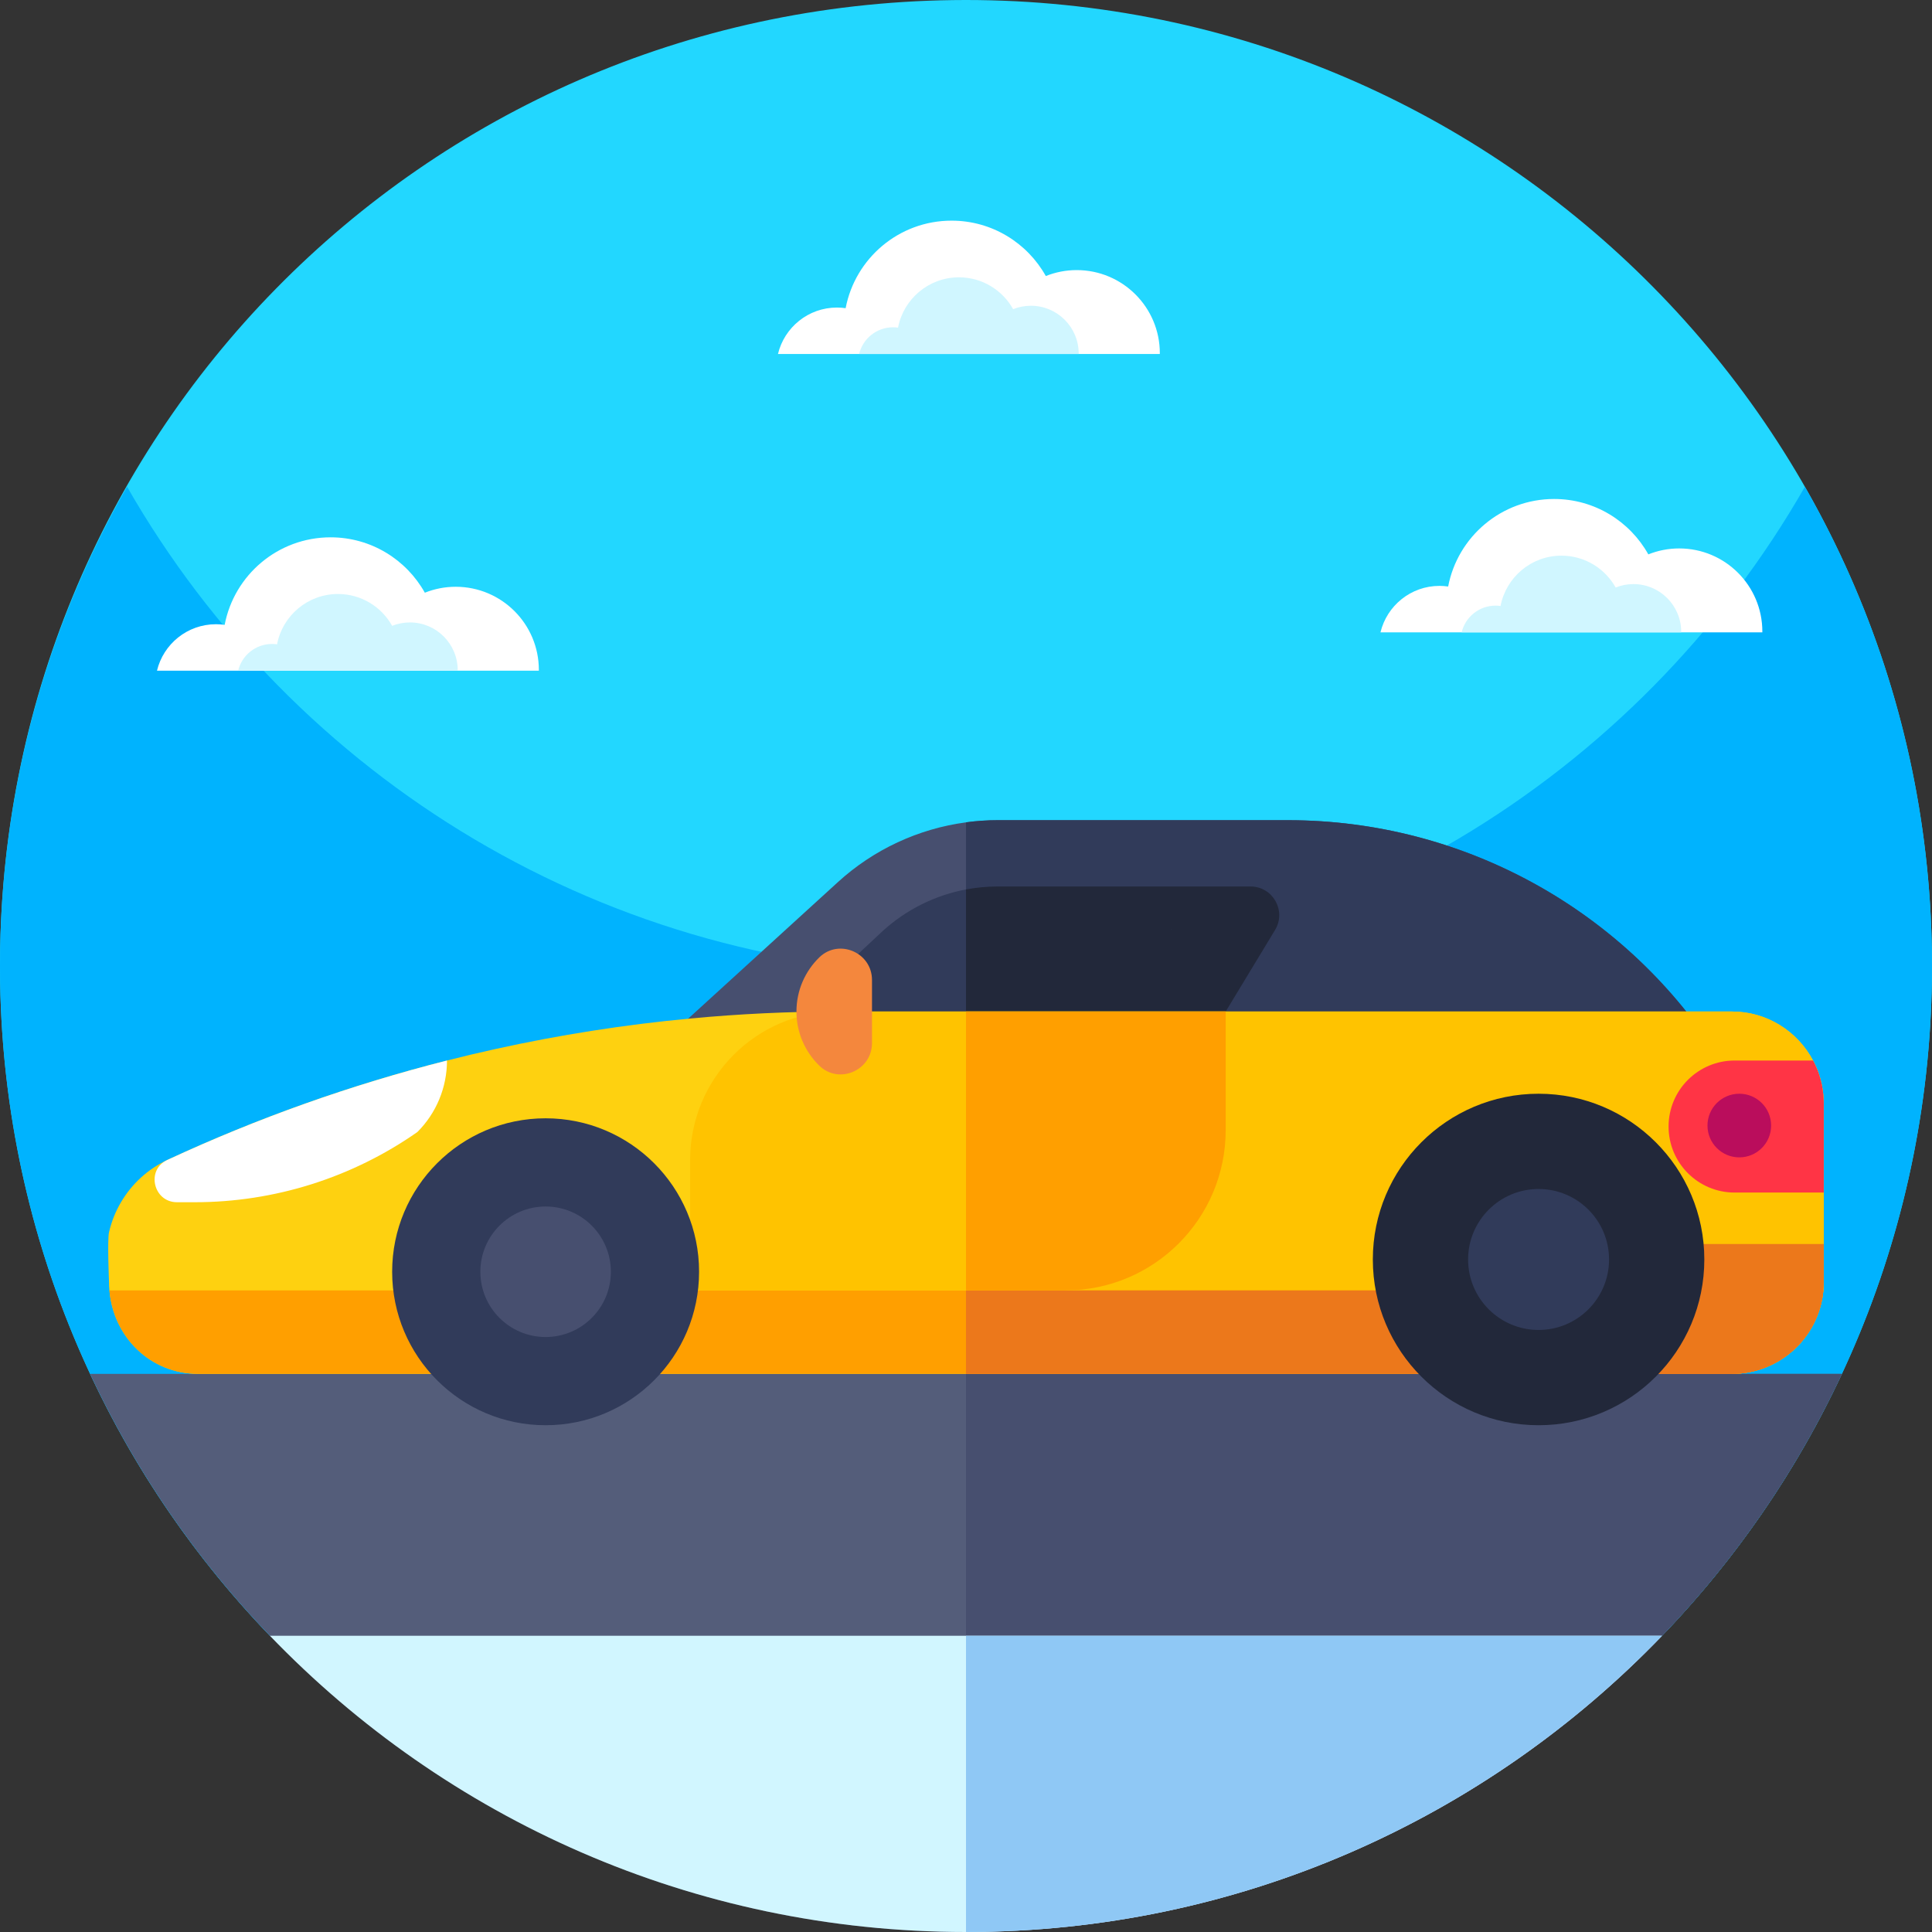 <svg id="Capa_1" enable-background="new 0 0 512 512" height="512" viewBox="0 0 512 512" width="512" xmlns="http://www.w3.org/2000/svg"><rect x="0" y="0" width="512" height="512" fill="#333333" stroke="none"/><path d="m440.46 433.51v-.01l-28.798 12.256c-99.459 42.326-211.865 42.326-311.323 0l-28.799-12.256v.01c-43.998-45.716-71.168-107.739-71.536-176.103-.759-141.026 111.527-255.525 252.542-257.384 142.963-1.885 259.454 113.448 259.454 255.977 0 68.92-27.24 131.48-71.54 177.51z" fill="#22d7ff"/><path d="m512 256c0 38.63-8.56 75.25-23.88 108.09-12.01 25.76-28.19 49.18-47.66 69.41l-28.798 12.256c-99.459 42.326-211.865 42.326-311.323 0l-28.799-12.256c-19.47-20.23-35.65-43.65-47.66-69.41-15.32-32.84-23.88-69.46-23.88-108.09 0-46.22 12.25-89.57 33.68-127 44.12 77.07 127.16 129 222.32 129s178.21-51.93 222.32-129c21.43 37.43 33.68 80.78 33.68 127z" fill="#00b3fe"/><path d="m488.12 364.09c-19.23 41.23-49.12 76.48-86.12 102.22-40.76 28.35-90.16 45.16-143.46 45.68-.85.01-1.69.01-2.54.01-1.05 0-2.09-.01-3.14-.02-.65-.01-1.29-.01-1.94-.03-52.33-1.02-100.8-17.74-140.92-45.64-37-25.74-66.89-60.99-86.12-102.22z" fill="#545d7a"/><path d="m488.12 364.09c-19.23 41.23-49.12 76.48-86.12 102.22-40.76 28.35-90.16 45.16-143.46 45.68-.85.01-1.69.01-2.54.01v-147.91z" fill="#474f6f"/><path d="m440.46 433.5c-46.57 48.39-112 78.5-184.46 78.5s-137.89-30.11-184.46-78.5z" fill="#d1f6ff"/><path d="m440.46 433.5c-46.57 48.39-112 78.5-184.46 78.5v-78.5z" fill="#8fc8f5"/><path d="m456.07 281.05h-285.86l51.84-47.28c9.49-8.66 21.35-14.15 33.95-15.84 2.77-.38 5.58-.57 8.4-.57h76.94c46.67 0 90.06 24.08 114.73 63.69z" fill="#474f6f"/><path d="m456.07 281.05h-200.07v-63.12c2.77-.38 5.58-.57 8.4-.57h76.94c46.67 0 90.06 24.08 114.73 63.69z" fill="#313b5a"/><path d="m331.41 234.93h-67.01c-2.84 0-5.65.27-8.4.78-8.2 1.55-15.85 5.34-22.11 11.05l-36.67 34.29h119.74l20.94-34.59c3.07-5.06-.58-11.53-6.49-11.53z" fill="#313b5a"/><path d="m337.9 246.46-20.94 34.59h-60.96v-45.34c2.75-.51 5.56-.78 8.4-.78h67.01c5.91 0 9.56 6.47 6.49 11.53z" fill="#22283a"/><path d="m483.32 292.44v47.28c0 .76-.04 1.51-.11 2.25-1.13 12.41-11.57 22.12-24.26 22.12h-406.39c-12.69 0-22.5-9.71-23.56-22.12-.07-.74-.11-1.49-.11-2.25 0 0-.47-11.13 0-13.15.65-2.82 1.72-5.51 3.18-7.97 2.82-4.82 7.08-8.78 12.36-11.24 23.88-11.08 48.65-19.88 74.03-26.31 4.26-1.09 8.53-2.1 12.81-3.04 17.01-3.76 34.24-6.46 51.62-8.09 13.11-1.24 26.29-1.86 39.5-1.86h236.56c9.34 0 17.45 5.27 21.53 12.99 1.69 3.16 2.68 6.74 2.81 10.53.01.28.03.57.03.86z" fill="#fed110"/><path d="m483.32 292.44v47.28c0 .76-.04 1.51-.11 2.25-1.13 12.41-11.57 22.12-24.26 22.12h-202.95v-96.03h202.95c9.34 0 17.45 5.27 21.53 12.99 1.69 3.16 2.68 6.74 2.81 10.53.01.28.03.57.03.86z" fill="#ffc300"/><path d="m483.21 341.97c-1.13 12.41-11.57 22.12-24.26 22.12h-406.39c-12.69 0-22.5-9.71-23.56-22.12z" fill="#ff9f00"/><path d="m483.21 341.97c-1.13 12.41-11.57 22.12-24.26 22.12h-202.95v-22.12z" fill="#ec781b"/><path d="m324.82 268.06v31.42c0 23.47-19.02 42.49-42.49 42.49h-99.44v-34.54c0-21.64 17.47-39.35 39.1-39.37z" fill="#ffc300"/><path d="m211.067 268.063c0 5.624 2.319 10.707 6.053 14.344 5.206 5.07 13.968 1.283 13.968-5.984v-16.719c0-7.267-8.762-11.054-13.968-5.984-3.734 3.636-6.053 8.719-6.053 14.343z" fill="#f4873d"/><path d="m483.316 329.68v10.037c0 13.453-10.915 24.368-24.368 24.368h-45.274c-7.475-1.989-12.997-8.809-12.997-16.916 0-4.832 1.954-9.207 5.124-12.366 3.17-3.17 7.546-5.124 12.377-5.124h65.138z" fill="#ec781b"/><path d="m483.311 292.443v23.596h-23.62c-9.663 0-17.501-7.826-17.501-17.49 0-4.831 1.954-9.207 5.124-12.377 3.17-3.159 7.546-5.124 12.377-5.124h20.789c1.685 3.159 2.679 6.738 2.808 10.529.011.281.023.573.023.866z" fill="#ff3445"/><circle cx="460.933" cy="298.282" fill="#ba0d5c" r="8.433"/><circle cx="144.594" cy="337.03" fill="#313b5a" r="40.67"/><circle cx="144.594" cy="337.03" fill="#474f6f" r="17.293"/><circle cx="407.739" cy="333.775" fill="#22283a" r="43.925"/><circle cx="407.739" cy="333.775" fill="#313b5a" r="18.677"/><path d="m314.717 294.215h-13.136c-3.896 0-7.054-3.158-7.054-7.054 0-3.896 3.158-7.054 7.054-7.054h13.136c3.896 0 7.054 3.158 7.054 7.054 0 3.896-3.158 7.054-7.054 7.054z" fill="#474f6f"/><path d="m118.457 281.048c0 7.113-2.819 13.933-7.85 18.952-17.292 12.107-37.89 18.601-59 18.601h-4.712c-6.223 0-8.25-8.507-2.625-11.168.053-.025.105-.05.158-.074 23.877-11.079 48.655-19.876 74.029-26.311z" fill="#fff"/><path d="m310.33 246.28c.06-.1.12-.14.18-.1.04.02-.02.06-.18.1z" fill="#313b5a"/><path d="m307.363 93.813c0-.067.005-.132.005-.199 0-12.17-9.866-22.036-22.037-22.036-2.891 0-5.65.563-8.18 1.575-4.887-8.754-14.237-14.678-24.975-14.678-13.944 0-25.55 9.986-28.073 23.196-.752-.108-1.52-.167-2.302-.167-7.582 0-13.934 5.248-15.631 12.309z" fill="#fff"/><path d="m285.862 93.813c0-.038.003-.076.003-.114 0-6.998-5.673-12.671-12.671-12.671-1.663 0-3.249.323-4.703.906-2.81-5.034-8.186-8.44-14.361-8.44-8.018 0-14.692 5.742-16.143 13.338-.432-.062-.874-.096-1.323-.096-4.36 0-8.012 3.018-8.988 7.078h58.186z" fill="#d0f6ff"/><path d="m142.797 177.735c0-.067.005-.132.005-.199 0-12.17-9.866-22.036-22.037-22.036-2.891 0-5.65.563-8.18 1.575-4.887-8.754-14.237-14.678-24.975-14.678-13.944 0-25.55 9.986-28.073 23.196-.752-.108-1.52-.167-2.302-.167-7.582 0-13.934 5.248-15.631 12.309z" fill="#fff"/><path d="m121.296 177.735c0-.038.003-.076.003-.114 0-6.998-5.673-12.671-12.671-12.671-1.663 0-3.249.323-4.703.906-2.81-5.034-8.186-8.44-14.361-8.44-8.018 0-14.692 5.742-16.143 13.338-.432-.062-.874-.096-1.323-.096-4.36 0-8.012 3.018-8.988 7.078h58.186z" fill="#d0f6ff"/><path d="m467.036 167.575c0-.067.005-.132.005-.199 0-12.17-9.866-22.036-22.037-22.036-2.891 0-5.65.563-8.18 1.575-4.887-8.754-14.237-14.678-24.974-14.678-13.944 0-25.551 9.986-28.073 23.196-.752-.108-1.52-.167-2.302-.167-7.582 0-13.934 5.248-15.631 12.309z" fill="#fff"/><path d="m445.535 167.575c0-.038.003-.076.003-.114 0-6.998-5.673-12.671-12.671-12.671-1.663 0-3.249.323-4.703.906-2.81-5.034-8.186-8.44-14.361-8.44-8.018 0-14.692 5.742-16.143 13.338-.432-.062-.874-.096-1.323-.096-4.36 0-8.012 3.018-8.988 7.078h58.186z" fill="#d0f6ff"/><path d="m324.82 268.06v31.42c0 23.47-19.02 42.49-42.49 42.49h-26.33v-73.91z" fill="#ff9f00"/></svg>
